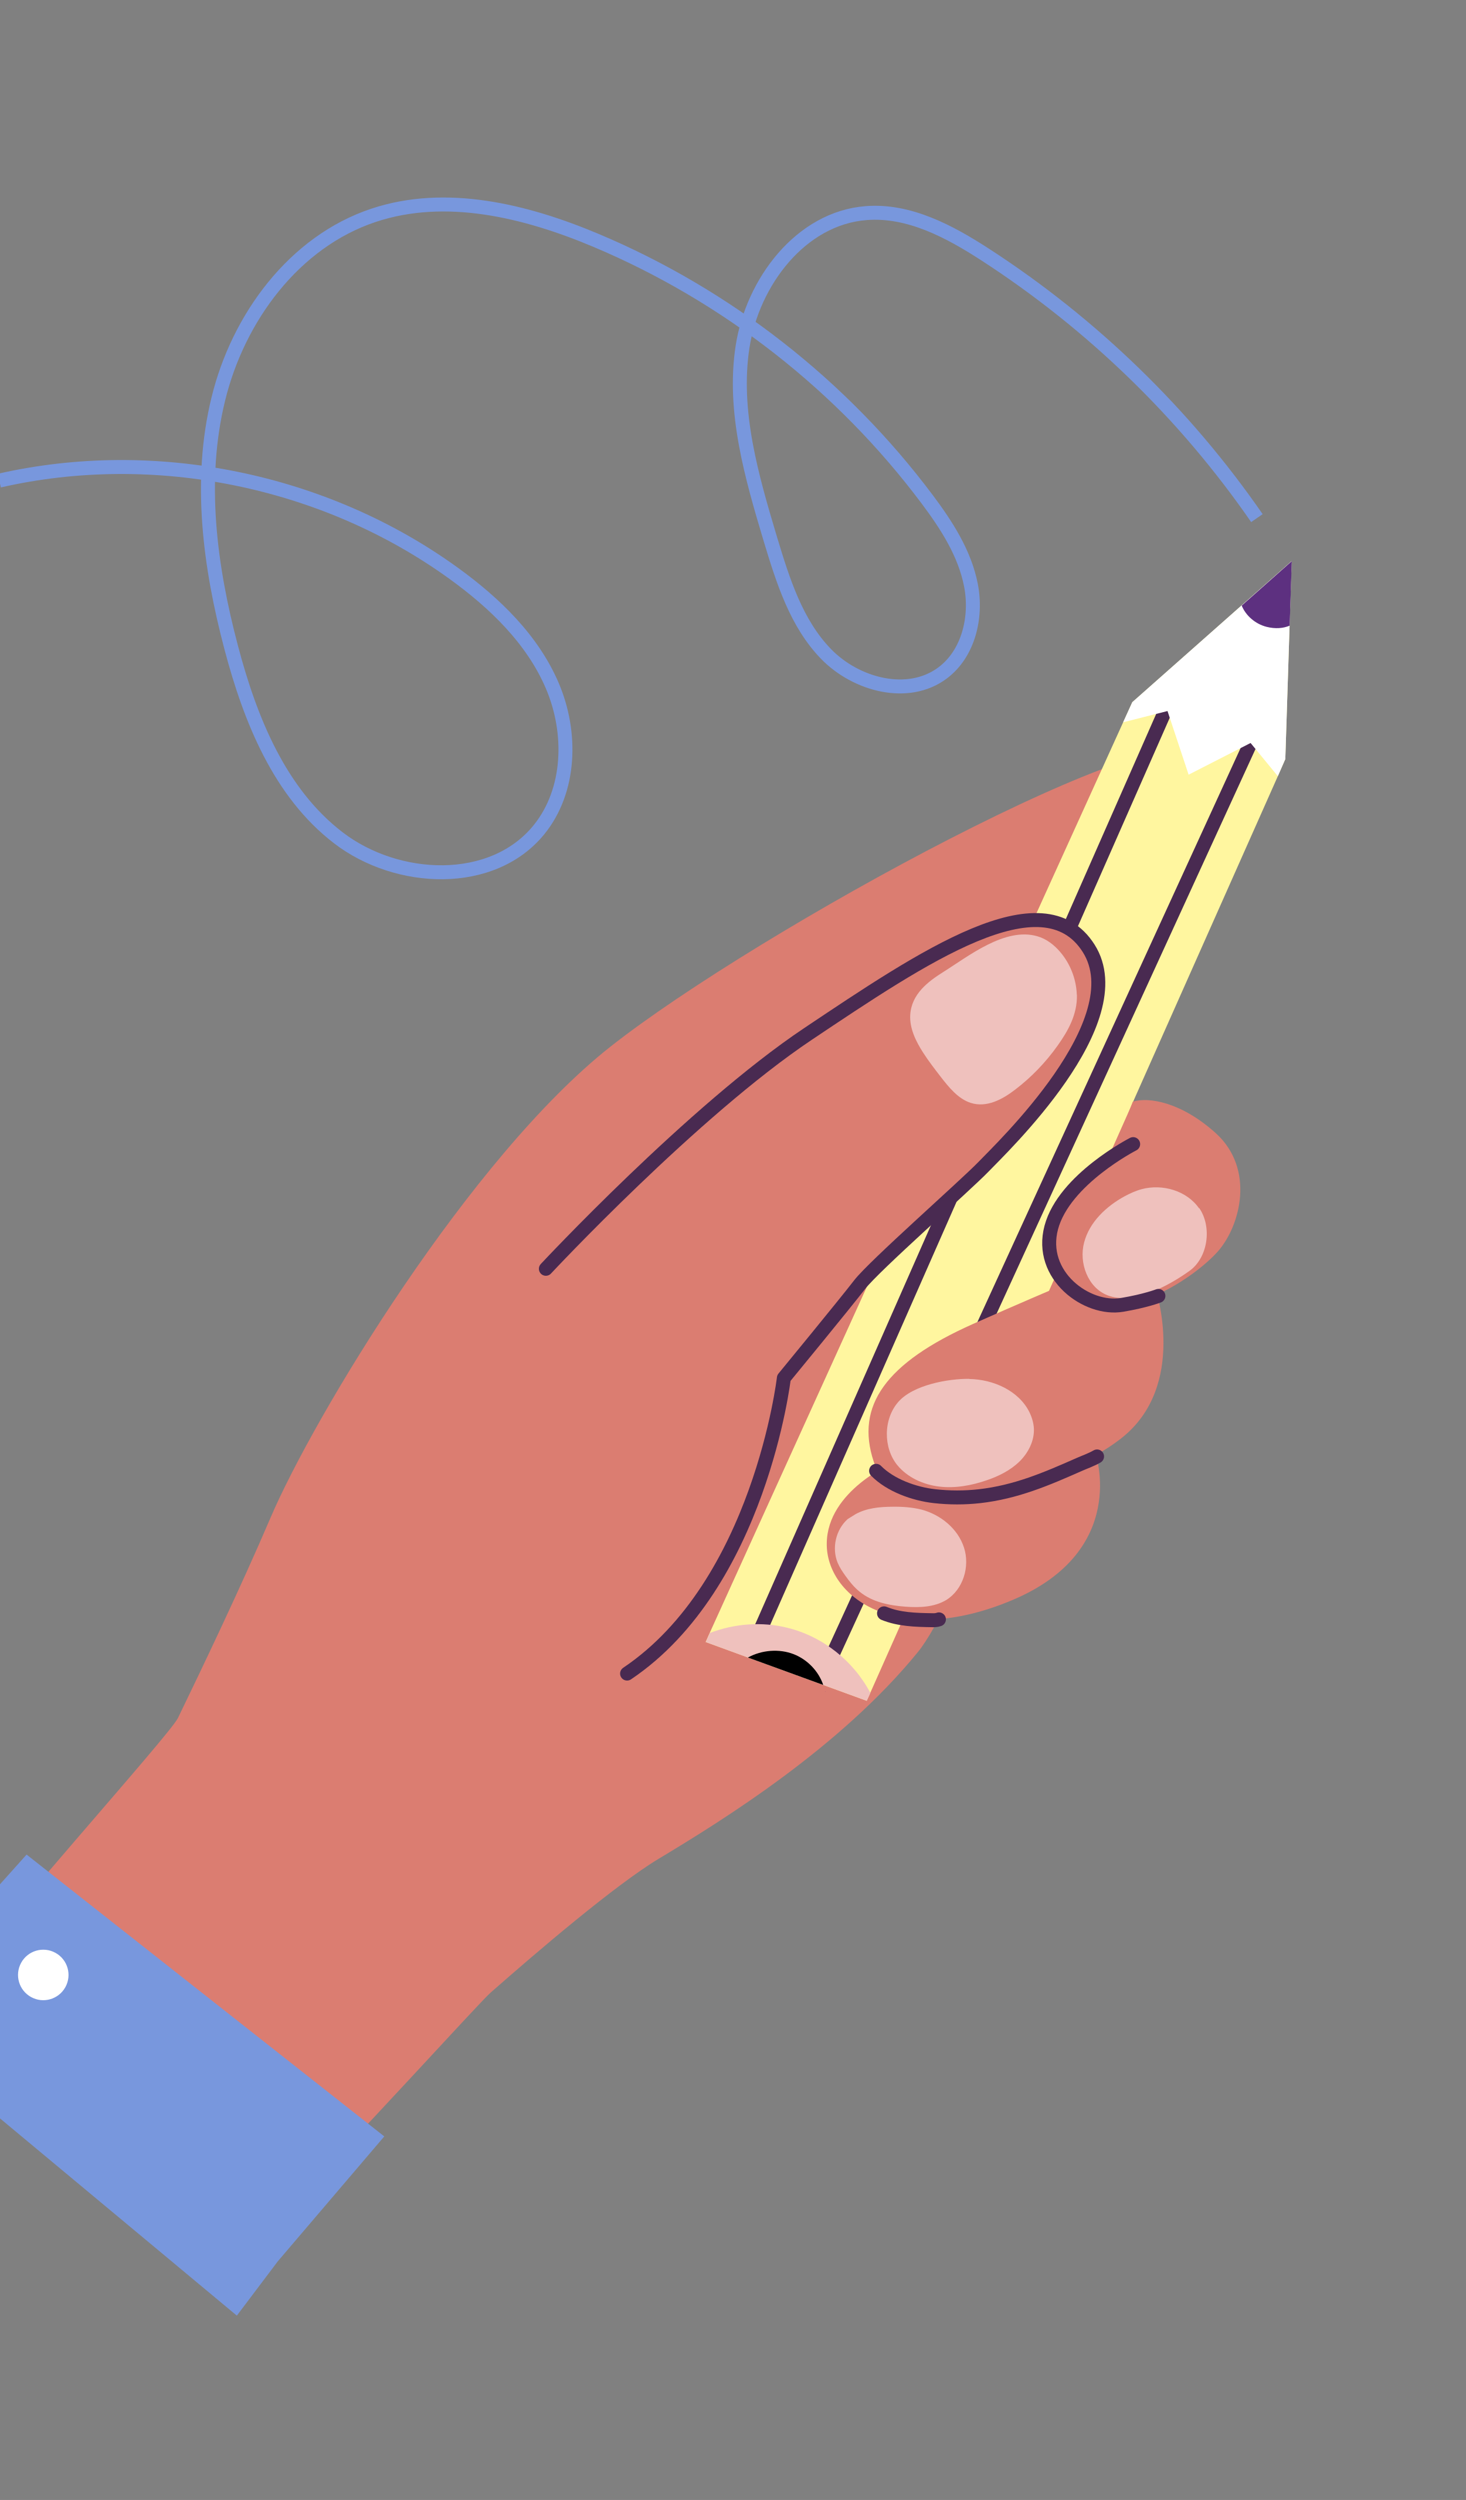 <svg width="105" height="179" viewBox="0 0 105 179" fill="none" xmlns="http://www.w3.org/2000/svg">
<rect x="0" y="0" width="105" height="179" fill="#808080" stroke="none"/>
<g clip-path="url(#clip0_1_1531)">
<path d="M-5.551 144.967C-0.358 138.066 12.146 124.241 12.744 123.014C14.387 119.624 17.253 113.641 19.364 108.699C22.5 101.361 33.694 82.847 43.721 74.943C54.169 66.707 83.878 50.452 86.57 53.969C89.271 57.488 71.298 111.465 65.742 118.29C60.187 125.114 51.781 130.327 47.179 133.09C44.082 134.951 38.483 139.735 35.152 142.663C34.228 143.482 25.782 152.865 18.829 159.958C9.636 157.794 1.271 152.075 -5.561 144.964L-5.551 144.967Z" fill="#DB7D71"/>
<path d="M50.541 117.571L62.074 121.779L62.326 121.226L91.523 55.575L92.058 54.352L92.512 40.177L81.099 50.277L80.444 51.717L50.825 116.933L50.541 117.571Z" fill="#FFF69F"/>
<path d="M89.571 53.199L59.345 119.102" stroke="#492A51" stroke-linecap="round" stroke-linejoin="round"/>
<path d="M83.572 50.629L54.539 116.52" stroke="#492A51" stroke-linecap="round" stroke-linejoin="round"/>
<path d="M50.541 117.571L53.586 118.687L58.972 120.648L62.084 121.782L62.339 121.218C61.13 118.928 58.938 117.181 56.413 116.556C54.58 116.096 52.603 116.249 50.838 116.926L50.55 117.573L50.541 117.571Z" fill="#EFC1BD"/>
<path d="M59.09 121.094C59.09 121.094 59.092 121.125 59.099 121.138C59.124 121.123 59.107 121.109 59.09 121.094Z" fill="#5D3080"/>
<path d="M53.576 118.684L58.962 120.645C58.627 119.654 57.833 118.831 56.85 118.443C55.799 118.037 54.57 118.143 53.579 118.674L53.576 118.684Z" fill="black"/>
<path d="M83.621 50.911L85.133 55.468L89.571 53.199L91.523 55.575L92.058 54.352L92.364 44.785L92.512 40.177L88.929 43.347L81.099 50.277L80.444 51.717L83.621 50.911Z" fill="white"/>
<path d="M88.929 43.348C89.227 44.09 89.918 44.679 90.713 44.882C91.344 45.04 91.905 44.994 92.371 44.798L92.522 40.179L88.936 43.36L88.929 43.348Z" fill="#5D3080"/>
<path d="M32.846 95.012C32.846 95.012 70.298 60.023 77.066 66.796C84.289 74.032 62.04 90.805 60.621 93.085C59.203 95.366 53.92 110.598 45.465 120.517L32.849 95.003L32.846 95.012Z" fill="#DB7D71"/>
<path d="M39.097 90.848C39.097 90.848 49.657 79.526 57.868 74.034C66.08 68.542 74.688 62.69 77.979 67.91C81.27 73.13 71.727 82.199 70.434 83.55C69.13 84.899 62.601 90.645 61.569 91.983C60.537 93.322 56.144 98.667 56.144 98.667C56.144 98.667 54.421 113.444 44.914 119.831" stroke="#492A51" stroke-linecap="round" stroke-linejoin="round"/>
<path d="M77.132 71.224C77.169 72.631 76.502 73.809 75.754 74.861C74.889 76.079 73.857 77.148 72.688 78.035C71.788 78.726 70.665 79.326 69.538 78.972C68.631 78.688 67.963 77.857 67.355 77.073C66.933 76.525 66.51 75.977 66.129 75.388C65.595 74.561 65.133 73.62 65.195 72.653C65.291 71.177 66.46 70.29 67.544 69.607C69.333 68.492 71.974 66.363 74.299 67.038C74.934 67.218 75.502 67.65 75.942 68.172C76.643 68.991 77.069 70.068 77.121 71.148C77.116 71.168 77.121 71.19 77.125 71.212L77.132 71.224Z" fill="#EFC1BD"/>
<path d="M78.464 104.078C78.464 104.078 80.877 111.03 72.529 114.559C64.181 118.089 59.163 114.291 59.215 110.505C59.259 106.707 63.994 104.725 63.994 104.725L78.464 104.078Z" fill="#DB7D71"/>
<path d="M82.774 92.323C82.774 92.323 85.076 99.224 80.324 102.972C75.562 106.717 64.204 109.544 62.576 104.646C61.253 100.657 63.432 97.587 69.686 94.8C75.938 92.024 80.219 90.303 80.219 90.303L82.776 92.314L82.774 92.323Z" fill="#DB7D71"/>
<path d="M69.429 98.738C71.16 98.767 72.961 99.581 73.724 101.1C73.904 101.469 74.026 101.864 74.051 102.275C74.094 103.156 73.652 104.032 73.009 104.656C72.365 105.281 71.529 105.699 70.675 105.988C69.579 106.367 68.404 106.58 67.261 106.44C66.119 106.299 65.002 105.793 64.274 104.914C63.259 103.68 63.253 101.618 64.341 100.377C65.402 99.16 67.925 98.708 69.431 98.728L69.429 98.738Z" fill="#EFC1BD"/>
<path d="M81.134 78.891L79.501 83.133C79.501 83.133 72.892 86.973 76.09 91.495C79.279 96.014 85.568 91.478 87.214 89.62C88.861 87.763 89.888 83.701 87.093 81.15C84.627 78.916 82.278 78.525 81.137 78.882L81.134 78.891Z" fill="#DB7D71"/>
<path d="M85.882 86.52C85.001 85.249 83.25 84.749 81.766 85.148C81.342 85.262 80.929 85.452 80.543 85.659C79.221 86.381 78.028 87.511 77.649 88.962C77.258 90.421 77.912 92.191 79.317 92.743C81.163 93.465 83.715 92.058 85.188 91.003C86.531 90.048 86.82 87.848 85.896 86.503L85.882 86.52Z" fill="#EFC1BD"/>
<path d="M81.161 81.921C81.161 81.921 76.218 84.448 75.297 87.887C74.376 91.326 77.848 93.861 80.375 93.43C82.056 93.146 82.969 92.79 82.969 92.79" stroke="#492A51" stroke-linecap="round" stroke-linejoin="round"/>
<path d="M78.575 104.284C78.159 104.525 77.656 104.7 77.35 104.836C74.931 105.906 72.778 106.831 70.151 107.131C69.084 107.249 67.998 107.248 66.932 107.128C65.475 106.965 63.775 106.354 62.749 105.313" stroke="#492A51" stroke-linecap="round" stroke-linejoin="round"/>
<path d="M67.249 115.95C67.088 116.011 66.911 116.015 66.737 116.009C65.582 115.99 64.389 115.96 63.317 115.518" stroke="#492A51" stroke-linecap="round" stroke-linejoin="round"/>
<path d="M61.276 108.418C62.066 107.977 63.011 107.889 63.924 107.885C64.62 107.875 65.332 107.921 66.011 108.092C67.383 108.46 68.615 109.463 69.048 110.821C69.484 112.17 68.981 113.816 67.777 114.56C66.924 115.077 65.869 115.115 64.863 115.042C63.696 114.957 62.487 114.716 61.577 113.975C61.168 113.648 60.843 113.24 60.542 112.818C60.338 112.535 60.139 112.233 59.999 111.906C59.559 110.846 59.86 109.529 60.717 108.765" fill="#EFC1BD"/>
<path d="M19.9 161.911L27.524 152.97L1.904 132.791L-8.6 144.522L16.963 165.803L19.9 161.911Z" fill="#7897DD"/>
<path d="M1.517 140.535C1.034 141.41 1.35 142.509 2.225 142.992C3.1 143.475 4.199 143.158 4.682 142.284C5.165 141.409 4.848 140.309 3.974 139.827C3.099 139.344 2 139.66 1.517 140.535Z" fill="white"/>
<path d="M90.024 37.098C84.862 29.627 78.212 23.187 70.591 18.246C68.007 16.57 65.1 15.015 62.032 15.259C57.359 15.622 53.899 20.192 53.185 24.825C52.472 29.458 53.839 34.131 55.182 38.622C56.072 41.562 57.029 44.635 59.173 46.835C61.316 49.035 65.035 50.031 67.506 48.188C69.368 46.802 69.987 44.183 69.543 41.901C69.099 39.618 67.796 37.602 66.408 35.75C60.316 27.616 52.039 21.143 42.669 17.204C37.635 15.089 31.932 13.695 26.76 15.415C21.067 17.306 17.05 22.752 15.633 28.584C14.205 34.413 15.028 40.576 16.561 46.37C17.918 51.506 20.02 56.759 24.237 59.991C28.454 63.223 35.268 63.526 38.61 59.401C40.886 56.584 40.98 52.447 39.564 49.117C38.147 45.787 35.431 43.175 32.5 41.054C23.256 34.364 11.075 31.877 -0.05 34.413" stroke="#7897DD" stroke-miterlimit="10"/>
</g>
<defs>
<clipPath id="clip0_1_1531">
<rect width="99.48" height="158.07" fill="white" transform="matrix(-0.966 -0.259 -0.259 0.966 105.002 25.748)"/>
</clipPath>
</defs>
</svg>
